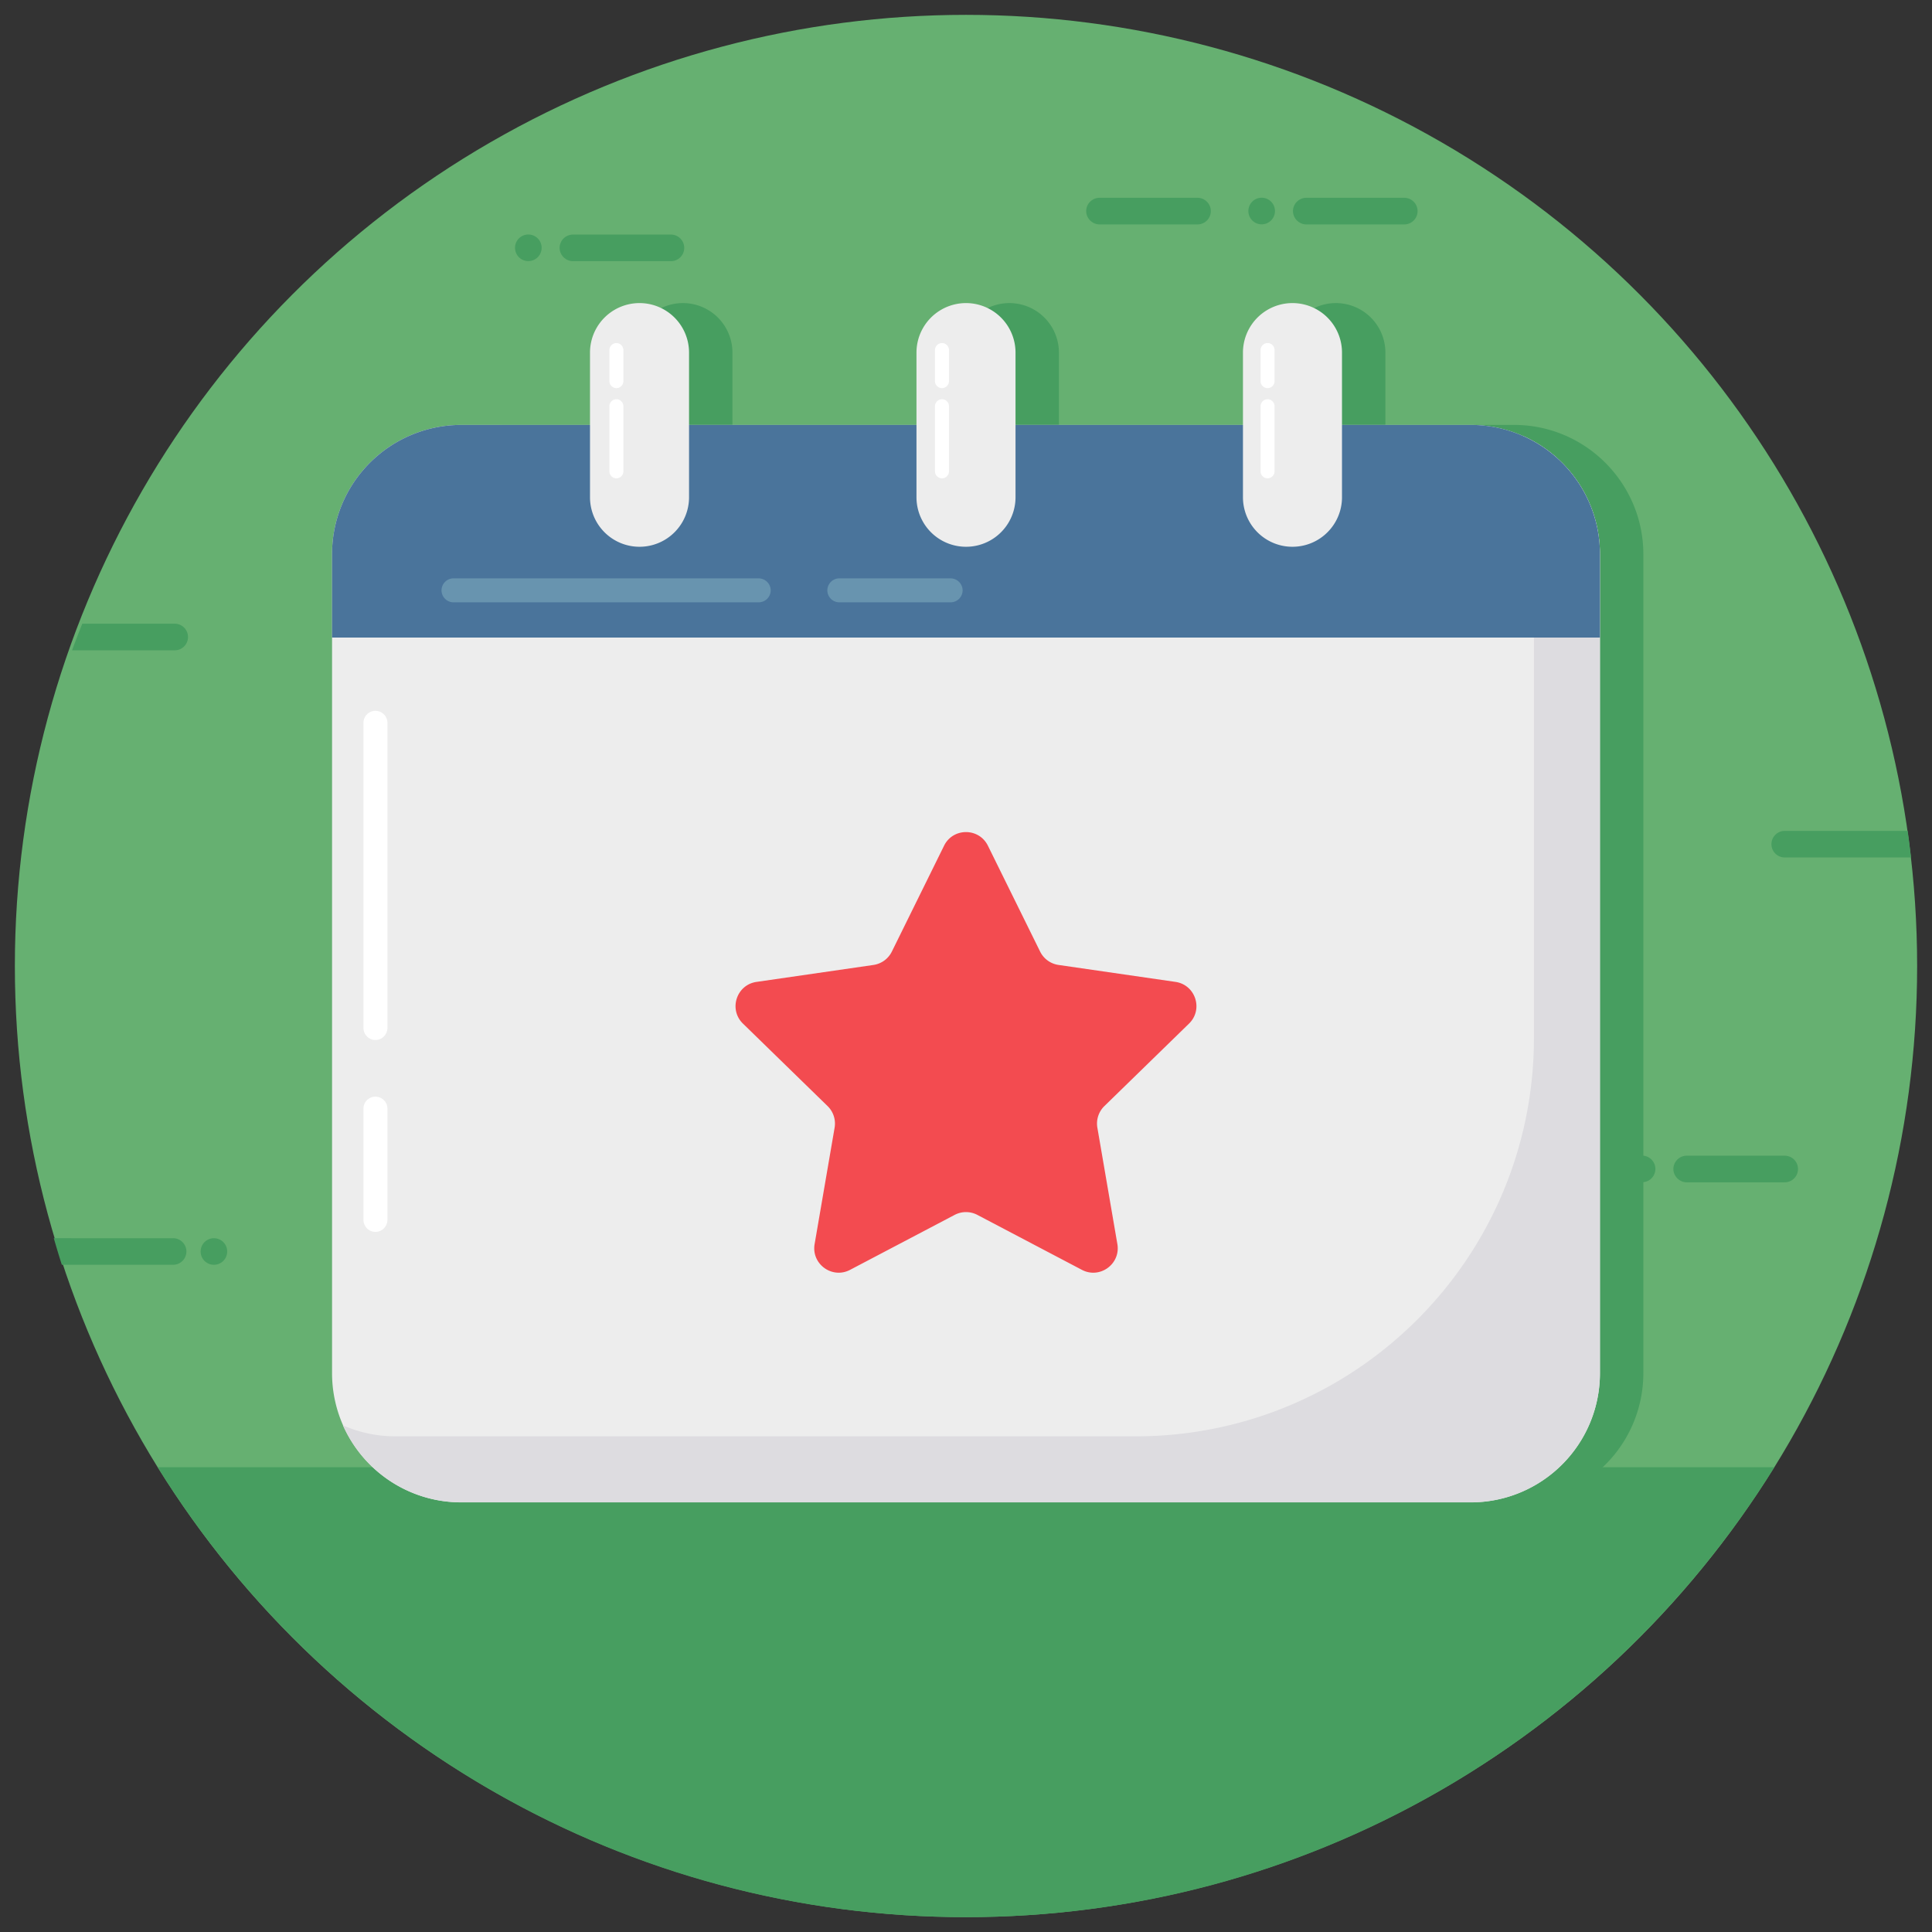 <svg xmlns="http://www.w3.org/2000/svg" viewBox="0 0 130 130"><rect x="0" y="0" width="130" height="130" fill="#333333" stroke="none"/><circle cx="65" cy="65" r="64" fill="#66B071"/><path fill="#479E60" d="M120.09 57.697h8.499c-.072-.597-.139-1.196-.227-1.788h-8.272c-.492 0-.894.402-.894.894s.402.894.894.894zM11.649 83.317l-8.03-.001c.174.599.351 1.196.542 1.788h7.488a.896.896 0 0 0 .894-.893.897.897 0 0 0-.894-.895z"/><circle cx="14.394" cy="84.211" r=".894" fill="#479E60"/><path fill="#479E60" d="M11.756 43.758a.895.895 0 1 0 0-1.79H5.538c-.235.595-.471 1.188-.688 1.79h6.906zm36.41 25.338a.894.894 0 1 1-1.79 0 .894.894 0 0 1 1.79 0zm2.11.9h9.591a.895.895 0 1 0 0-1.79h-9.59a.9.9 0 0 0-.9.89c0 .49.41.9.9.9zm24.174 49.32a.894.894 0 1 1-1.79 0 .894.894 0 0 1 1.79 0zm2.11.9h6.592a.895.895 0 1 0 0-1.79H76.56a.9.9 0 0 0-.9.89c0 .49.41.9.9.9zM85.79 14.2a.894.894 0 1 1-1.79 0 .894.894 0 0 1 1.79 0zm2.11.9h6.591a.895.895 0 1 0 0-1.79h-6.59a.9.9 0 0 0-.9.89c-.001.49.41.9.899.9zm-13.913 0h6.591a.895.895 0 1 0 0-1.79h-6.59a.9.9 0 0 0-.901.89c0 .49.41.9.9.9zm37.4 63.555a.894.894 0 1 1-1.79 0 .895.895 0 0 1 1.79 0zm2.11.9h6.592a.895.895 0 1 0 0-1.79h-6.591a.9.9 0 0 0-.9.89c0 .49.41.9.9.9zM89.663 35.522a.894.894 0 1 0 1.79 0 .894.894 0 0 0-1.79 0zm-2.11.9H75.896a.895.895 0 1 1 0-1.79H87.55c.49 0 .9.4.9.89s-.41.9-.899.9zM36.445 16.674a.894.894 0 1 1-1.79 0 .894.894 0 0 1 1.79 0zm2.11.9h6.59a.895.895 0 1 0 0-1.79h-6.59a.9.9 0 0 0-.9.89c0 .49.41.9.9.9zm-10.372 88.092a.894.894 0 1 1-1.79 0 .894.894 0 0 1 1.79 0zm2.11.9h12.591a.895.895 0 1 0 0-1.79h-12.59a.9.9 0 0 0-.9.89c0 .49.41.9.9.9zm60.56-27.883h-5.808a.897.897 0 0 1-.894-.894c0-.492.402-.894.894-.894h5.808c.492 0 .894.402.894.894a.897.897 0 0 1-.894.894zm-8.808 0h-3.108a.897.897 0 0 1-.894-.894c0-.492.402-.894.894-.894h3.108c.492 0 .894.402.894.894a.897.897 0 0 1-.894.894z"/><path fill="#479E60" d="M10.612 98.726C21.902 116.896 42.034 129 65 129s43.097-12.104 54.388-30.274H10.612z"/><path fill="#479E60" d="M101.88 28.592h-8.66v-4.866a3.332 3.332 0 0 0-6.664 0v4.866H71.252v-4.866a3.332 3.332 0 0 0-6.664 0v4.866H49.284v-4.866a3.332 3.332 0 0 0-6.664 0v4.866h-8.66c-4.842 0-8.697 3.955-8.697 8.697v55.107a8.696 8.696 0 0 0 8.696 8.696h67.922a8.696 8.696 0 0 0 8.696-8.696V37.289c0-4.772-3.891-8.697-8.696-8.697z"/><path fill="#EDEDED" d="M107.657 37.289v55.107a8.696 8.696 0 0 1-8.696 8.696H31.039a8.696 8.696 0 0 1-8.696-8.696V37.289a8.696 8.696 0 0 1 8.696-8.697h67.922a8.696 8.696 0 0 1 8.696 8.697z"/><path fill="#DDDCE0" d="M107.655 37.288v55.11c0 4.8-3.89 8.69-8.69 8.69h-67.93c-3.55 0-6.6-2.13-7.96-5.18 1.08.47 2.27.74 3.53.74h49.803c14.805 0 26.807-12.002 26.807-26.807V32.848c0-1.25-.26-2.44-.75-3.52a8.7 8.7 0 0 1 5.19 7.96z"/><path fill="#4A749B" d="M107.657 42.9v-5.612a8.697 8.697 0 0 0-8.696-8.696H31.039a8.697 8.697 0 0 0-8.696 8.696V42.9h85.314z"/><path fill="#EDEDED" d="M90.3 23.726v9.733a3.332 3.332 0 0 1-6.664 0v-9.733a3.332 3.332 0 1 1 6.664 0zm-21.968 0v9.733a3.332 3.332 0 1 1-6.664 0v-9.733a3.332 3.332 0 1 1 6.664 0zm-21.968 0v9.733a3.332 3.332 0 1 1-6.664 0v-9.733a3.332 3.332 0 1 1 6.664 0z"/><path fill="#FFF" d="M41.48 26.863c.254 0 .467.214.467.477v4.379a.473.473 0 0 1-.466.467.475.475 0 0 1-.476-.467v-4.38c0-.262.213-.476.476-.476zm0-3.78c.254 0 .467.214.467.476v2.092a.473.473 0 0 1-.466.466.475.475 0 0 1-.476-.466v-2.092c0-.262.213-.476.476-.476zM63.388 26.863c.253 0 .467.214.467.477v4.379a.473.473 0 0 1-.467.467.475.475 0 0 1-.476-.467v-4.38c0-.262.214-.476.476-.476zm0-3.78c.253 0 .467.214.467.476v2.092a.473.473 0 0 1-.467.466.475.475 0 0 1-.476-.466v-2.092c0-.262.214-.476.476-.476zM85.296 26.863c.253 0 .466.214.466.477v4.379a.473.473 0 0 1-.466.467.475.475 0 0 1-.476-.467v-4.38c0-.262.213-.476.476-.476zm0-3.78c.253 0 .466.214.466.476v2.092a.473.473 0 0 1-.466.466.475.475 0 0 1-.476-.466v-2.092c0-.262.213-.476.476-.476z"/><path fill="#6894AF" d="M51.86 39.73a.812.812 0 0 1-.815.799H30.507a.809.809 0 0 1-.798-.798c0-.45.365-.814.798-.814h20.538c.449 0 .814.365.814.814zm12.913 0a.812.812 0 0 1-.815.799h-7.49a.809.809 0 0 1-.798-.798c0-.45.366-.814.798-.814h7.49c.449 0 .815.365.815.814z"/><path fill="#FFF" d="M25.255 69.98a.812.812 0 0 1-.798-.814V48.627c0-.432.365-.797.798-.797.449 0 .814.365.814.797v20.539a.815.815 0 0 1-.814.814zm0 12.913a.812.812 0 0 1-.798-.814v-7.49c0-.432.365-.798.798-.798.449 0 .814.366.814.798v7.49a.815.815 0 0 1-.814.814z"/><path fill="#F34B50" d="m73.84 75.881 1.345 7.829c.231 1.344-1.18 2.369-2.386 1.735l-7.034-3.697a1.645 1.645 0 0 0-1.53 0L57.2 85.445c-1.207.634-2.617-.391-2.386-1.735l1.345-7.829a1.645 1.645 0 0 0-.473-1.456l-5.694-5.549c-.977-.952-.438-2.61.912-2.806l7.868-1.14c.536-.079 1-.415 1.239-.901l3.513-7.123c.603-1.223 2.347-1.223 2.95 0l3.513 7.123c.24.486.703.822 1.24.9l7.867 1.14c1.35.197 1.89 1.855.912 2.807l-5.694 5.549a1.645 1.645 0 0 0-.473 1.456z"/></svg>